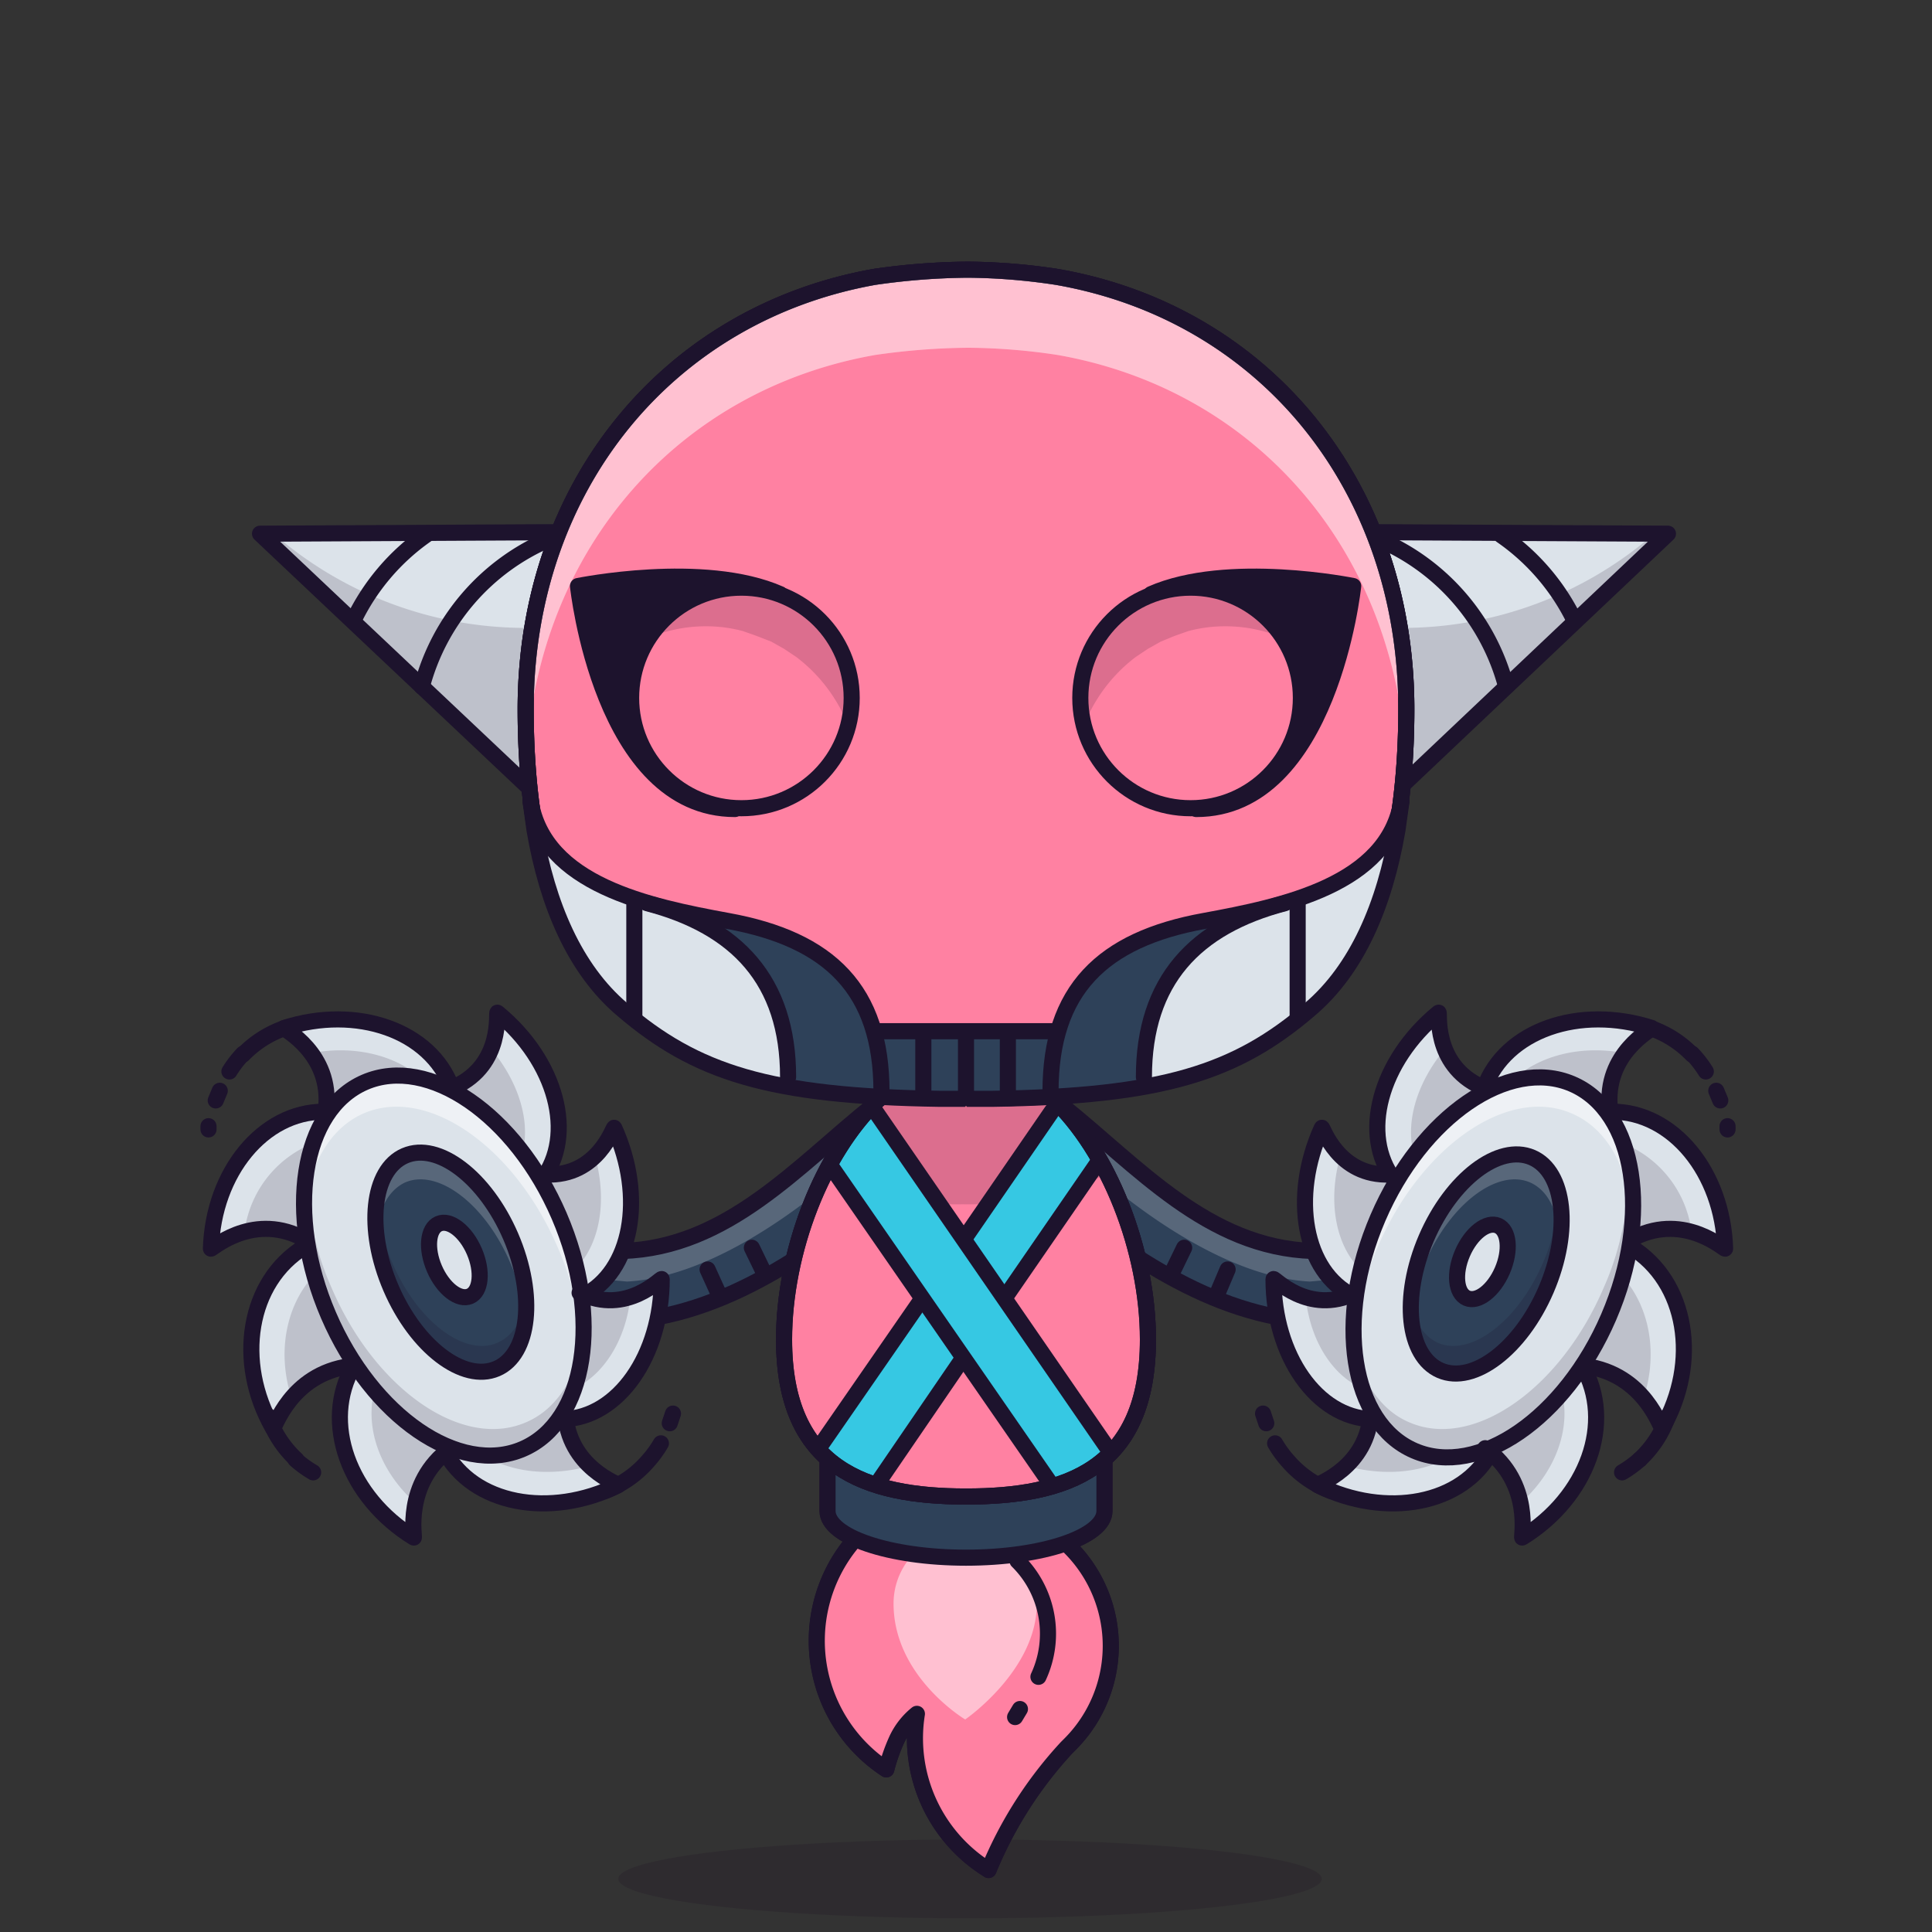 <svg xmlns="http://www.w3.org/2000/svg" xmlns:xlink="http://www.w3.org/1999/xlink" viewBox="0 0 240 240">
  <rect x="0" y="0" width="240" height="240" fill="#333333" stroke="none"/>
  <ellipse cx="120.5" cy="233.4" rx="43.7" ry="4.9" style="fill:#180621;opacity:0.15"/>
  <g>
    <title>02</title>
    <path d="M105.8,191.7a19.1,19.1,0,0,0-4,15.7h0a19.1,19.1,0,0,0,8.3,12.4,22.1,22.1,0,0,1,1.3-3.7,9,9,0,0,1,2.5-3.2,19.2,19.2,0,0,0,8.6,19.2l.3.2a50.8,50.8,0,0,1,9.7-15.2l.4-.4a17.3,17.3,0,0,0,0-24.5" style="fill:#e83a27"/>
    <path d="M128.8,199.2c0,8.3-8.9,14.4-8.9,14.4s-8.9-5.3-8.9-14.4a8.9,8.9,0,1,1,17.8,0Z" style="fill:#fff;opacity:0.5"/>
    <path d="M137.2,180.3H102.8v7.4c0,3.2,7.7,5.8,17.2,5.8s17.2-2.6,17.2-5.8Z" style="fill:#2e4159"/>
    <path d="M137.2,180.3H102.8v7.4c0,3.2,7.7,5.8,17.2,5.8s17.2-2.6,17.2-5.8Z" style="fill:none;stroke:#1d132d;stroke-miterlimit:10;stroke-width:2px"/>
    <path d="M105.8,191.7a19.1,19.1,0,0,0-4,15.7h0a19.1,19.1,0,0,0,8.3,12.4,22.1,22.1,0,0,1,1.3-3.7,9,9,0,0,1,2.5-3.2,19.2,19.2,0,0,0,8.6,19.2l.3.2a50.8,50.8,0,0,1,9.7-15.2l.4-.4a17.3,17.3,0,0,0,0-24.5" style="fill:none;stroke:#1d132d;stroke-linecap:round;stroke-linejoin:round;stroke-width:2px"/>
    <path d="M129,208.3a12.7,12.7,0,0,0-2.6-14.4" style="fill:none;stroke:#1d132d;stroke-linecap:round;stroke-linejoin:round;stroke-width:2px"/>
    <line x1="126.7" y1="212.3" x2="126.1" y2="213.3" style="fill:none;stroke:#1d132d;stroke-linecap:round;stroke-linejoin:round;stroke-width:2px"/>
    <path d="M105.8,191.7a19.1,19.1,0,0,0-4,15.7h0a19.1,19.1,0,0,0,8.3,12.4,22.1,22.1,0,0,1,1.3-3.7,9,9,0,0,1,2.5-3.2,19.2,19.2,0,0,0,8.6,19.2l.3.2a50.8,50.8,0,0,1,9.7-15.2l.4-.4a17.3,17.3,0,0,0,0-24.5" style="fill:#ff81a2"/>
    <path d="M128.8,199.2c0,8.3-8.9,14.4-8.9,14.4s-8.9-5.3-8.9-14.4a8.9,8.9,0,1,1,17.8,0Z" style="fill:#fff;opacity:0.5"/>
    <path d="M137.2,180.3H102.8v7.4c0,3.2,7.7,5.8,17.2,5.8s17.2-2.6,17.2-5.8Z" style="fill:#2e4159"/>
    <path d="M137.2,180.3H102.8v7.4c0,3.2,7.7,5.8,17.2,5.8s17.2-2.6,17.2-5.8Z" style="fill:none;stroke:#1d132d;stroke-miterlimit:10;stroke-width:2px"/>
    <path d="M105.8,191.7a19.1,19.1,0,0,0-4,15.7h0a19.1,19.1,0,0,0,8.3,12.4,22.1,22.1,0,0,1,1.3-3.7,9,9,0,0,1,2.5-3.2,19.2,19.2,0,0,0,8.6,19.2l.3.2a50.8,50.8,0,0,1,9.7-15.2l.4-.4a17.3,17.3,0,0,0,0-24.5" style="fill:none;stroke:#1d132d;stroke-linecap:round;stroke-linejoin:round;stroke-width:2px"/>
    <path d="M129,208.3a12.7,12.7,0,0,0-2.6-14.4" style="fill:none;stroke:#1d132d;stroke-linecap:round;stroke-linejoin:round;stroke-width:2px"/>
    <line x1="126.7" y1="212.3" x2="126.1" y2="213.3" style="fill:none;stroke:#1d132d;stroke-linecap:round;stroke-linejoin:round;stroke-width:2px"/>
  </g>
  <g>
    <title>atribute02</title>
    <path d="M101.5,151a31.1,31.1,0,0,1,2.9-6.5,22.4,22.4,0,0,1,3.2-5.2l1.2-1.4,0.5-1a4.3,4.3,0,0,0-1.5,1c-4.6,4.9-18.2,17-30.5,17.4l-5.4,7.1,9.9,1.1c6.6-1.2,13-4.5,18.4-8.1A26.5,26.5,0,0,1,101.5,151Z" style="fill:#2e4159"/>
    <path d="M104.4,144.6a22.4,22.4,0,0,1,3.2-5.2l1.2-1.4,0.5-1a4.3,4.3,0,0,0-1.5,1c-4.6,4.9-18.2,17-30.5,17.4L75,158.5c0.9,0.3-.2.4,0.7,0.5l2.2,0.2c9.2-.5,19.1-7.2,25.4-12.5Z" style="fill:#fff;opacity:0.2"/>
    <path d="M99.4,156c-5.4,3.5-11.3,6.4-17.6,7.6" style="fill:none;stroke:#1d132d;stroke-linecap:round;stroke-linejoin:round;stroke-width:2px"/>
    <path d="M77.3,155.4c13.1-.4,21.8-10.6,31.2-18.1" style="fill:none;stroke:#1d132d;stroke-linecap:round;stroke-linejoin:round;stroke-width:2px"/>
    <path d="M56,179.9c-6,4.4-4.4,11.3-4.6,11.1-8.1-5-11.5-14.3-7.5-21.3" style="fill:#dce3ea"/>
    <path d="M37.4,153.7c-6.3-3.1-11.3,1.7-11.2,1.4,0.3-9.5,6.5-17,14-17" style="fill:#dce3ea"/>
    <path d="M37.4,153.7l2.1-11.9a13.7,13.7,0,0,0-9.1,11C32.3,152.1,34.4,152.2,37.4,153.7Z" style="fill:#180621;opacity:0.15"/>
    <path d="M70.2,175.3c0.3,7.1,6.9,9.1,6.6,9.2-8.5,4.2-18.1,2.4-21.6-4.3" style="fill:#dce3ea"/>
    <path d="M70.2,175.3l-12,4c3.5,3.4,9.3,4.4,15.1,2.8A9.6,9.6,0,0,1,70.2,175.3Z" style="fill:#180621;opacity:0.15"/>
    <path d="M72,160.6c5.9,2.9,10.2-2,10.2-1.7,0,9.5-5.4,17.2-12.2,17.4" style="fill:#dce3ea"/>
    <path d="M78.3,161.2a7.8,7.8,0,0,1-5,0H72l-1.5,11.6C74.5,171.5,77.7,166.9,78.3,161.2Z" style="fill:#180621;opacity:0.15"/>
    <path d="M67.8,145.9c6.5,0.3,8.4-6,8.5-5.8,3.9,8.6,2.2,17.9-3.9,20.9" style="fill:#dce3ea"/>
    <path d="M71.4,157.7c3.1-3,4.1-8.5,2.5-14.1a8,8,0,0,1-6.1,2.3Z" style="fill:#180621;opacity:0.15"/>
    <path d="M43.5,169.7c-7.5,1-9.4,7.9-9.6,7.7-4.7-8.2-3.1-18.2,3.9-22.5" style="fill:#dce3ea"/>
    <path d="M43.5,169.7l-4.4-11.4c-3.6,3.8-4.7,9.7-2.9,15.3A11.2,11.2,0,0,1,43.5,169.7Z" style="fill:#180621;opacity:0.15"/>
    <g style="opacity:0.15">
      <path d="M56,179.9l-9.3-7.8c-1.6,4.9.4,10.6,4.9,14.6A10.8,10.8,0,0,1,56,179.9Z" style="fill:#180621"/>
    </g>
    <path d="M40.5,137.8c0.8-7-5.4-10-5.2-10.1,9-2.9,18.2.3,20.8,7.4" style="fill:#dce3ea"/>
    <path d="M40.5,137.8l13.3-2.3c-3.2-4.1-9.1-5.8-15-4.7C40.2,132.5,40.9,134.4,40.5,137.8Z" style="fill:#180621;opacity:0.15"/>
    <path d="M56.5,135c6.1-2.8,5.1-9.4,5.3-9.2,7.3,6,9.8,15.2,5.5,20.8" style="fill:#dce3ea"/>
    <path d="M56.5,135l8.2,8.9c1.4-4.1-.1-9.3-3.7-13.6A8.4,8.4,0,0,1,56.5,135Z" style="fill:#180621;opacity:0.15"/>
    <ellipse cx="55" cy="157.3" rx="15.6" ry="24.8" transform="translate(-57.6 34.5) rotate(-23.3)" style="fill:#dce3ea"/>
    <path d="M45.2,138.3c7.9-3.4,18.7,4.1,24.1,16.7a36.7,36.7,0,0,1,3,12,34.8,34.8,0,0,0-3-15.9c-5.4-12.6-16.2-20.1-24.1-16.7-5.3,2.3-8,9-7.5,16.9C38.2,145.1,40.8,140.2,45.2,138.3Z" style="fill:#fff;opacity:0.5"/>
    <path d="M65.3,176.7c-7.9,3.4-18.7-4.1-24.1-16.7a34.8,34.8,0,0,1-3-15.9c-1.2,5.5-.4,12.4,2.5,19.3,5.4,12.6,16.2,20.1,24.1,16.7,4.4-1.9,7-6.9,7.5-13.1C71.3,171.6,68.9,175.2,65.3,176.7Z" style="fill:#180621;opacity:0.15"/>
    <ellipse cx="55" cy="157.3" rx="15.6" ry="24.8" transform="translate(-57.6 34.5) rotate(-23.3)" style="fill:none;stroke:#1d132d;stroke-miterlimit:10;stroke-width:2px"/>
    <ellipse cx="55.9" cy="156.9" rx="8.1" ry="14.4" transform="translate(-57.4 34.8) rotate(-23.3)" style="fill:#2e4159"/>
    <path d="M50.3,146.9c4.1-1.8,10,2.7,13.1,10a23.9,23.9,0,0,1,1.8,6.4,21.7,21.7,0,0,0-1.9-9.7c-3.1-7.3-9-11.8-13.1-10s-4.1,5.2-3.5,10.1C46.9,150.4,48.2,147.9,50.3,146.9Z" style="fill:#fff;opacity:0.2"/>
    <path d="M61.8,166.8c-4.1,1.8-10-2.7-13.1-10a22.9,22.9,0,0,1-1.9-8.1,20.2,20.2,0,0,0,1.7,11.4c3.1,7.3,9,11.8,13.1,10,2.5-1.1,3.8-4.3,3.6-8.3C64.8,164.2,63.6,166,61.8,166.8Z" style="fill:#180621;opacity:0.15"/>
    <ellipse cx="55.9" cy="156.9" rx="8.1" ry="14.4" transform="translate(-57.4 34.8) rotate(-23.3)" style="fill:none;stroke:#1d132d;stroke-miterlimit:10;stroke-width:2px"/>
    <ellipse cx="56.4" cy="156.6" rx="2.7" ry="4.9" transform="translate(-57.3 35) rotate(-23.3)" style="fill:#dce3ea"/>
    <ellipse cx="56.4" cy="156.6" rx="2.7" ry="4.9" transform="translate(-57.3 35) rotate(-23.3)" style="fill:none;stroke:#1d132d;stroke-miterlimit:10;stroke-width:2px"/>
    <path d="M37.4,153.7c-6.3-3.1-11.3,1.7-11.2,1.4,0.3-9.5,6.5-17,14-17" style="fill:none;stroke:#1d132d;stroke-linecap:round;stroke-linejoin:round;stroke-width:2px"/>
    <path d="M70.2,175.3c0.3,7.1,6.9,9.1,6.6,9.2-8.5,4.2-18.1,2.4-21.6-4.3" style="fill:none;stroke:#1d132d;stroke-linecap:round;stroke-linejoin:round;stroke-width:2px"/>
    <path d="M72,160.6c5.9,2.9,10.2-2,10.2-1.7,0,9.5-5.4,17.2-12.2,17.4" style="fill:none;stroke:#1d132d;stroke-linecap:round;stroke-linejoin:round;stroke-width:2px"/>
    <path d="M67.8,145.9c6.5,0.3,8.4-6,8.5-5.8,3.9,8.6,2.2,17.9-3.9,20.9" style="fill:none;stroke:#1d132d;stroke-linecap:round;stroke-linejoin:round;stroke-width:2px"/>
    <path d="M43.5,169.7c-7.5,1-9.4,7.9-9.6,7.7-4.7-8.2-3.1-18.2,3.9-22.5" style="fill:none;stroke:#1d132d;stroke-linecap:round;stroke-linejoin:round;stroke-width:2px"/>
    <path d="M56,179.9c-6,4.4-4.4,11.3-4.6,11.1-8.1-5-11.5-14.3-7.5-21.3" style="fill:none;stroke:#1d132d;stroke-linecap:round;stroke-linejoin:round;stroke-width:2px"/>
    <path d="M40.5,137.8c0.8-7-5.4-10-5.2-10.1,9-2.9,18.2.3,20.8,7.4" style="fill:none;stroke:#1d132d;stroke-linecap:round;stroke-linejoin:round;stroke-width:2px"/>
    <path d="M56.5,135c6.1-2.8,5.1-9.4,5.3-9.2,7.3,6,9.8,15.2,5.5,20.8" style="fill:none;stroke:#1d132d;stroke-linecap:round;stroke-linejoin:round;stroke-width:2px"/>
    <path d="M30.2,131a13.2,13.2,0,0,1,5.5-3.4" style="fill:none;stroke:#1d132d;stroke-linecap:round;stroke-linejoin:round;stroke-width:2px"/>
    <path d="M28.5,133.1a13.6,13.6,0,0,1,1.7-2.2" style="fill:none;stroke:#1d132d;stroke-linecap:round;stroke-linejoin:round;stroke-width:2px"/>
    <path d="M36.8,181.3a13.2,13.2,0,0,1-3.5-5.4" style="fill:none;stroke:#1d132d;stroke-linecap:round;stroke-linejoin:round;stroke-width:2px"/>
    <path d="M38.9,182.9a13.6,13.6,0,0,1-2.2-1.6" style="fill:none;stroke:#1d132d;stroke-linecap:round;stroke-linejoin:round;stroke-width:2px"/>
    <path d="M26.8,136.7l0.5-1.2" style="fill:none;stroke:#1d132d;stroke-linecap:round;stroke-linejoin:round;stroke-width:2px"/>
    <path d="M82.1,179.3a13.6,13.6,0,0,1-1.6,2.2,13.2,13.2,0,0,1-5.3,3.7" style="fill:none;stroke:#1d132d;stroke-linecap:round;stroke-linejoin:round;stroke-width:2px"/>
    <path d="M83.6,175.6l-0.4,1.2" style="fill:none;stroke:#1d132d;stroke-linecap:round;stroke-linejoin:round;stroke-width:2px"/>
    <path d="M25.9,140.3v-0.4" style="fill:none;stroke:#1d132d;stroke-linecap:round;stroke-linejoin:round;stroke-width:2px"/>
    <line x1="87.9" y1="157.7" x2="89.4" y2="161" style="fill:none;stroke:#1d132d;stroke-linecap:round;stroke-linejoin:round;stroke-width:2px"/>
    <line x1="93.4" y1="155" x2="95" y2="158.3" style="fill:none;stroke:#1d132d;stroke-linecap:round;stroke-linejoin:round;stroke-width:2px"/>
    <path d="M139,151a31.1,31.1,0,0,0-2.9-6.5,22.4,22.4,0,0,0-3.2-5.2l-1.2-1.4-0.5-1a4.3,4.3,0,0,1,1.5,1c4.6,4.9,18.2,17,30.5,17.4l5.4,7.1-9.9,1.1c-6.6-1.2-13-4.5-18.4-8.1A26.5,26.5,0,0,0,139,151Z" style="fill:#2e4159"/>
    <path d="M136.1,144.6a22.4,22.4,0,0,0-3.2-5.2l-1.2-1.4-0.5-1a4.3,4.3,0,0,1,1.5,1c4.6,4.9,18.2,17,30.5,17.4l2.4,3.1c-0.9.3,0.2,0.4-.7,0.5l-2.2.2c-9.2-.5-19.1-7.2-25.4-12.5Z" style="fill:#fff;opacity:0.2"/>
    <path d="M141,156c5.4,3.5,11.3,6.4,17.6,7.6" style="fill:none;stroke:#1d132d;stroke-linecap:round;stroke-linejoin:round;stroke-width:2px"/>
    <path d="M163.1,155.4c-13.1-.4-21.8-10.6-31.2-18.1" style="fill:none;stroke:#1d132d;stroke-linecap:round;stroke-linejoin:round;stroke-width:2px"/>
    <path d="M184.5,179.9c6,4.4,4.4,11.3,4.6,11.1,8.1-5,11.5-14.3,7.5-21.3" style="fill:#dce3ea"/>
    <path d="M203.1,153.7c6.3-3.1,11.3,1.7,11.2,1.4-0.3-9.5-6.5-17-14-17" style="fill:#dce3ea"/>
    <path d="M203.1,153.7L201,141.8a13.7,13.7,0,0,1,9.1,11C208.1,152.1,206.1,152.2,203.1,153.7Z" style="fill:#180621;opacity:0.15"/>
    <path d="M170.3,175.3c-0.3,7.1-6.9,9.1-6.6,9.2,8.5,4.2,18.1,2.4,21.6-4.3" style="fill:#dce3ea"/>
    <path d="M170.3,175.3l12,4c-3.5,3.4-9.3,4.4-15.1,2.8A9.6,9.6,0,0,0,170.3,175.3Z" style="fill:#180621;opacity:0.15"/>
    <path d="M168.4,160.6c-5.9,2.9-10.2-2-10.2-1.7,0,9.5,5.4,17.2,12.2,17.4" style="fill:#dce3ea"/>
    <path d="M162.2,161.2a7.8,7.8,0,0,0,5,0h1.4l1.5,11.6C165.9,171.5,162.8,166.9,162.2,161.2Z" style="fill:#180621;opacity:0.15"/>
    <path d="M172.7,145.9c-6.5.3-8.4-6-8.5-5.8-3.9,8.6-2.2,17.9,3.9,20.9" style="fill:#dce3ea"/>
    <path d="M169,157.7c-3.1-3-4.1-8.5-2.5-14.1a8,8,0,0,0,6.1,2.3Z" style="fill:#180621;opacity:0.15"/>
    <path d="M196.9,169.7c7.5,1,9.4,7.9,9.6,7.7,4.7-8.2,3.1-18.2-3.9-22.5" style="fill:#dce3ea"/>
    <path d="M196.9,169.7l4.4-11.4c3.6,3.8,4.7,9.7,2.9,15.3A11.2,11.2,0,0,0,196.9,169.7Z" style="fill:#180621;opacity:0.15"/>
    <g style="opacity:0.15">
      <path d="M184.5,179.9l9.3-7.8c1.6,4.9-.4,10.6-4.9,14.6A10.8,10.8,0,0,0,184.5,179.9Z" style="fill:#180621"/>
    </g>
    <path d="M200,137.8c-0.8-7,5.4-10,5.2-10.1-9-2.9-18.2.3-20.8,7.4" style="fill:#dce3ea"/>
    <path d="M200,137.8l-13.3-2.3c3.2-4.1,9.1-5.8,15-4.7C200.3,132.5,199.6,134.4,200,137.8Z" style="fill:#180621;opacity:0.15"/>
    <path d="M184,135c-6.1-2.8-5.1-9.4-5.3-9.2-7.3,6-9.8,15.2-5.5,20.8" style="fill:#dce3ea"/>
    <path d="M184,135l-8.2,8.9c-1.4-4.1.1-9.3,3.7-13.6A8.4,8.4,0,0,0,184,135Z" style="fill:#180621;opacity:0.15"/>
    <ellipse cx="185.4" cy="157.3" rx="24.8" ry="15.6" transform="translate(-32.3 265.5) rotate(-66.7)" style="fill:#dce3ea"/>
    <path d="M195.2,138.3c-7.9-3.4-18.7,4.1-24.1,16.7a36.7,36.7,0,0,0-3,12,34.8,34.8,0,0,1,3-15.9c5.4-12.6,16.2-20.1,24.1-16.7,5.3,2.3,8,9,7.5,16.9C202.3,145.1,199.7,140.2,195.2,138.3Z" style="fill:#fff;opacity:0.5"/>
    <path d="M175.1,176.7c7.9,3.4,18.7-4.1,24.1-16.7a34.8,34.8,0,0,0,3-15.9c1.2,5.5.4,12.4-2.5,19.3-5.4,12.6-16.2,20.1-24.1,16.7-4.4-1.9-7-6.9-7.5-13.1C169.2,171.6,171.5,175.2,175.1,176.7Z" style="fill:#180621;opacity:0.15"/>
    <ellipse cx="185.4" cy="157.3" rx="24.8" ry="15.6" transform="translate(-32.3 265.5) rotate(-66.7)" style="fill:none;stroke:#1d132d;stroke-miterlimit:10;stroke-width:2px"/>
    <ellipse cx="184.6" cy="156.9" rx="14.4" ry="8.1" transform="translate(-32.5 264.5) rotate(-66.7)" style="fill:#2e4159"/>
    <path d="M190.1,146.9c-4.1-1.8-10,2.7-13.1,10a23.9,23.9,0,0,0-1.8,6.4,21.7,21.7,0,0,1,1.9-9.7c3.1-7.3,9-11.8,13.1-10s4.1,5.2,3.5,10.1C193.5,150.4,192.3,147.9,190.1,146.9Z" style="fill:#fff;opacity:0.2"/>
    <path d="M178.6,166.8c4.1,1.8,10-2.7,13.1-10a22.9,22.9,0,0,0,1.9-8.1,20.2,20.2,0,0,1-1.7,11.4c-3.1,7.3-9,11.8-13.1,10-2.5-1.1-3.8-4.3-3.6-8.3C175.7,164.2,176.9,166,178.6,166.8Z" style="fill:#180621;opacity:0.15"/>
    <ellipse cx="184.6" cy="156.9" rx="14.4" ry="8.1" transform="translate(-32.5 264.5) rotate(-66.7)" style="fill:none;stroke:#1d132d;stroke-miterlimit:10;stroke-width:2px"/>
    <ellipse cx="184.1" cy="156.6" rx="4.9" ry="2.7" transform="translate(-32.5 263.9) rotate(-66.7)" style="fill:#dce3ea"/>
    <ellipse cx="184.1" cy="156.6" rx="4.9" ry="2.7" transform="translate(-32.5 263.9) rotate(-66.7)" style="fill:none;stroke:#1d132d;stroke-miterlimit:10;stroke-width:2px"/>
    <path d="M203.1,153.7c6.3-3.1,11.3,1.7,11.2,1.4-0.3-9.5-6.5-17-14-17" style="fill:none;stroke:#1d132d;stroke-linecap:round;stroke-linejoin:round;stroke-width:2px"/>
    <path d="M170.3,175.3c-0.3,7.1-6.9,9.1-6.6,9.2,8.5,4.2,18.1,2.4,21.6-4.3" style="fill:none;stroke:#1d132d;stroke-linecap:round;stroke-linejoin:round;stroke-width:2px"/>
    <path d="M168.4,160.6c-5.9,2.9-10.2-2-10.2-1.7,0,9.5,5.4,17.2,12.2,17.4" style="fill:none;stroke:#1d132d;stroke-linecap:round;stroke-linejoin:round;stroke-width:2px"/>
    <path d="M172.7,145.9c-6.5.3-8.4-6-8.5-5.8-3.9,8.6-2.2,17.9,3.9,20.9" style="fill:none;stroke:#1d132d;stroke-linecap:round;stroke-linejoin:round;stroke-width:2px"/>
    <path d="M196.9,169.7c7.5,1,9.4,7.9,9.6,7.7,4.7-8.2,3.1-18.2-3.9-22.5" style="fill:none;stroke:#1d132d;stroke-linecap:round;stroke-linejoin:round;stroke-width:2px"/>
    <path d="M184.5,179.9c6,4.4,4.4,11.3,4.6,11.1,8.1-5,11.5-14.3,7.5-21.3" style="fill:none;stroke:#1d132d;stroke-linecap:round;stroke-linejoin:round;stroke-width:2px"/>
    <path d="M200,137.8c-0.8-7,5.4-10,5.2-10.1-9-2.9-18.2.3-20.8,7.4" style="fill:none;stroke:#1d132d;stroke-linecap:round;stroke-linejoin:round;stroke-width:2px"/>
    <path d="M184,135c-6.1-2.8-5.1-9.4-5.3-9.2-7.3,6-9.8,15.2-5.5,20.8" style="fill:none;stroke:#1d132d;stroke-linecap:round;stroke-linejoin:round;stroke-width:2px"/>
    <path d="M210.2,131a13.2,13.2,0,0,0-5.5-3.4" style="fill:none;stroke:#1d132d;stroke-linecap:round;stroke-linejoin:round;stroke-width:2px"/>
    <path d="M211.9,133.1a13.6,13.6,0,0,0-1.7-2.2" style="fill:none;stroke:#1d132d;stroke-linecap:round;stroke-linejoin:round;stroke-width:2px"/>
    <path d="M203.7,181.3a13.2,13.2,0,0,0,3.5-5.4" style="fill:none;stroke:#1d132d;stroke-linecap:round;stroke-linejoin:round;stroke-width:2px"/>
    <path d="M201.5,182.9a13.6,13.6,0,0,0,2.2-1.6" style="fill:none;stroke:#1d132d;stroke-linecap:round;stroke-linejoin:round;stroke-width:2px"/>
    <path d="M213.7,136.7l-0.5-1.2" style="fill:none;stroke:#1d132d;stroke-linecap:round;stroke-linejoin:round;stroke-width:2px"/>
    <path d="M158.4,179.3a13.6,13.6,0,0,0,1.6,2.2,13.2,13.2,0,0,0,5.3,3.7" style="fill:none;stroke:#1d132d;stroke-linecap:round;stroke-linejoin:round;stroke-width:2px"/>
    <path d="M156.9,175.6l0.4,1.2" style="fill:none;stroke:#1d132d;stroke-linecap:round;stroke-linejoin:round;stroke-width:2px"/>
    <path d="M214.6,140.3v-0.4" style="fill:none;stroke:#1d132d;stroke-linecap:round;stroke-linejoin:round;stroke-width:2px"/>
    <line x1="152.5" y1="157.7" x2="151.1" y2="161" style="fill:none;stroke:#1d132d;stroke-linecap:round;stroke-linejoin:round;stroke-width:2px"/>
    <line x1="147.1" y1="155" x2="145.5" y2="158.3" style="fill:none;stroke:#1d132d;stroke-linecap:round;stroke-linejoin:round;stroke-width:2px"/>
  </g>
  <g>
    <title>04</title>
    <g style="isolation:isolate">
      <polygon points="68.3 100.3 32.3 66.3 71 66.1 68.3 100.3" style="fill:#dce3ea"/>
      <path d="M65.5,78A47.7,47.7,0,0,1,34,66.3H32.3l36,33.9L70,77.8Z" style="fill:#180621;opacity:0.15;mix-blend-mode:multiply"/>
      <polygon points="68.3 100.3 32.3 66.3 71 66.1 68.3 100.3" style="fill:none;stroke:#1d132d;stroke-linecap:round;stroke-linejoin:round;stroke-width:2px"/>
      <path d="M52.4,85.3A27.5,27.5,0,0,1,68.2,67" style="fill:none;stroke:#1d132d;stroke-linecap:round;stroke-linejoin:round;stroke-width:2px"/>
      <path d="M43.9,77.1A27.5,27.5,0,0,1,53,66.4" style="fill:none;stroke:#1d132d;stroke-linecap:round;stroke-linejoin:round;stroke-width:2px"/>
      <polygon points="171.3 100.3 207.2 66.3 168.5 66.1 171.3 100.3" style="fill:#dce3ea"/>
      <path d="M174,78a47.7,47.7,0,0,0,31.5-11.7h1.7l-36,33.9-1.8-22.5Z" style="fill:#180621;opacity:0.15;mix-blend-mode:multiply"/>
      <polygon points="171.3 100.3 207.2 66.3 168.5 66.1 171.3 100.3" style="fill:none;stroke:#1d132d;stroke-linecap:round;stroke-linejoin:round;stroke-width:2px"/>
      <path d="M187.1,85.3A27.5,27.5,0,0,0,171.3,67" style="fill:none;stroke:#1d132d;stroke-linecap:round;stroke-linejoin:round;stroke-width:2px"/>
      <path d="M195.6,77.1a27.5,27.5,0,0,0-9.1-10.6" style="fill:none;stroke:#1d132d;stroke-linecap:round;stroke-linejoin:round;stroke-width:2px"/>
    </g>
  </g>
  <g>
    <title>02</title>
    <path d="M125.4,136.4c19.6-.5,28.4-3.6,37.2-11.1s12.1-21.8,12.1-37.2c0-27.7-17.6-49.2-43.4-53.7a76.8,76.8,0,0,0-11.1-.9,84.7,84.7,0,0,0-11.6.9C82.9,39,65.3,60.5,65.3,88.1c0,15.4,3.2,29.6,12.1,37.2s18.2,10.8,39.5,11.1Z" style="fill:#ff81a2;stroke:#1d132d;stroke-miterlimit:10;stroke-width:2px"/>
    <path d="M109.2,136.5c-7,6.6-11.8,18.9-11.8,29.9,0,16,10.1,19.5,22.6,19.5s22.6-3.4,22.6-19.5c0-11.1-4.9-23.5-12-30.1" style="fill:#ff81a2;stroke:#1d132d;stroke-miterlimit:10;stroke-width:2px"/>
    <path d="M130.9,136.7c-3.4.7-18,.5-21.3-.1h-.4c-7,6.6-11.8,18.9-11.8,29.9,0,16,10.1,19.5,22.6,19.5s22.6-3.4,22.6-19.5C142.6,155.5,137.8,143.3,130.9,136.7Z" style="fill:#ff81a2"/>
    <path d="M130.5,136.2c-3.1.3-6.1.6-9.4.6a111.1,111.1,0,0,1-12.3-.4L102,146a41,41,0,0,0,17.6,3.6,40.7,40.7,0,0,0,17.8-3.7C137.2,145.6,130.9,136.7,130.5,136.2Z" style="fill:#180621;opacity:0.15"/>
    <polyline points="136.4 144.4 108.9 184.4 101.7 179.9 131 137.6" style="fill:#36c8e3"/>
    <polyline points="103.2 145.2 130.4 184.2 138 180.4 108.3 137.7" style="fill:#36c8e3"/>
    <line x1="108.5" y1="137.7" x2="137.8" y2="180.2" style="fill:none;stroke:#1d132d;stroke-linecap:round;stroke-linejoin:round;stroke-width:2px"/>
    <line x1="103.1" y1="144.7" x2="130.5" y2="184.3" style="fill:none;stroke:#1d132d;stroke-linecap:round;stroke-linejoin:round;stroke-width:2px"/>
    <line x1="114.5" y1="161.4" x2="101.7" y2="179.9" style="fill:none;stroke:#1d132d;stroke-linecap:round;stroke-linejoin:round;stroke-width:2px"/>
    <line x1="130.7" y1="138" x2="119.9" y2="153.7" style="fill:none;stroke:#1d132d;stroke-linecap:round;stroke-linejoin:round;stroke-width:2px"/>
    <line x1="119.5" y1="168.9" x2="108.9" y2="184.4" style="fill:none;stroke:#1d132d;stroke-linecap:round;stroke-linejoin:round;stroke-width:2px"/>
    <line x1="136.4" y1="144.4" x2="124.9" y2="161.1" style="fill:none;stroke:#1d132d;stroke-linecap:round;stroke-linejoin:round;stroke-width:2px"/>
    <path d="M109.5,136.3l-.6.5c-6.9,6.7-11.5,18.8-11.5,29.6,0,16,10.1,19.5,22.6,19.5s22.6-3.4,22.6-19.5c0-11-4.8-23.3-11.8-29.9l-.2-.2" style="fill:none;stroke:#1d132d;stroke-linecap:round;stroke-linejoin:round;stroke-width:2px"/>
    <g style="opacity:0.3">
      <path d="M108.7,44.1a84.7,84.7,0,0,1,11.6-.9,76.8,76.8,0,0,1,11.1.9c24.4,4.3,41.5,23.9,43.2,49.5q.1-2.7.1-5.5c0-27.7-17.6-49.2-43.4-53.7a76.8,76.8,0,0,0-11.1-.9,84.7,84.7,0,0,0-11.6.9C82.9,39,65.3,60.5,65.3,88.1q0,2.8.1,5.5C67.1,68,84.3,48.4,108.7,44.1Z" style="fill:#fff"/>
    </g>
    <path d="M125.4,136.4c19.6-.5,28.4-3.6,37.2-11.1s12.1-21.8,12.1-37.2c0-27.7-17.6-49.2-43.4-53.7a76.8,76.8,0,0,0-11.1-.9,84.7,84.7,0,0,0-11.6.9C82.9,39,65.3,60.5,65.3,88.1c0,15.4,3.2,29.6,12.1,37.2s18.2,10.8,39.5,11.1Z" style="fill:none;stroke:#1d132d;stroke-miterlimit:10;stroke-width:2px"/>
    <path d="M109.2,136.5c-7,6.6-11.8,18.9-11.8,29.9,0,16,10.1,19.5,22.6,19.5s22.6-3.4,22.6-19.5c0-11.1-4.9-23.5-12-30.1" style="fill:none;stroke:#1d132d;stroke-miterlimit:10;stroke-width:2px"/>
    <g style="opacity:0.3">
      <path d="M108.7,44.1a84.7,84.7,0,0,1,11.6-.9,76.8,76.8,0,0,1,11.1.9c24.4,4.3,41.5,23.9,43.2,49.5q.1-2.7.1-5.5c0-27.7-17.6-49.2-43.4-53.7a76.8,76.8,0,0,0-11.1-.9,84.7,84.7,0,0,0-11.6.9C82.9,39,65.3,60.5,65.3,88.1q0,2.8.1,5.5C67.1,68,84.3,48.4,108.7,44.1Z" style="fill:#fff"/>
    </g>
    <path d="M125.4,136.4c19.6-.5,28.4-3.6,37.2-11.1s12.1-21.8,12.1-37.2c0-27.7-17.6-49.2-43.4-53.7a76.8,76.8,0,0,0-11.1-.9,84.7,84.7,0,0,0-11.6.9C82.9,39,65.3,60.5,65.3,88.1c0,15.4,3.2,29.6,12.1,37.2s18.2,10.8,39.5,11.1Z" style="fill:none;stroke:#1d132d;stroke-miterlimit:10;stroke-width:2px"/>
  </g>
  <g>
    <title>02</title>
    <rect x="109.4" y="128.1" width="21.3" height="7.53" style="fill:#2e4159"/>
    <path d="M109.4,134.3a36.8,36.8,0,0,0-.1-3.7s-.2-.9-.3-1.5l-.3-.2c-2-8.2-8.1-12.7-18.4-14.5l-3.9-.7-.4-.3a25.4,25.4,0,0,1-6.7-1.2c-5.9-2-9.8-6-13.2-10.9l.3,1.8c1.6,9.3,5,17.3,10.9,22.3,8,6.8,15.9,10,32,10.9C109.4,135.6,109.4,134.9,109.4,134.3Z" style="fill:#dce3ea"/>
    <path d="M109.3,130.6s-.2-.9-.3-1.5l-.3-.2c-2-8.2-8.1-12.7-18.4-14.5l-3.9-.7-.4-.3H84.5c5.6,2.8,11,6.2,12.7,12.8a28,28,0,0,1,.7,9.1,92,92,0,0,0,11.5,1.3c0-.7.1-1.4.1-2A36.8,36.8,0,0,0,109.3,130.6Z" style="fill:#2e4159"/>
    <path d="M97.9,133.8c0-12-6.4-18.7-17.5-21.6" style="fill:none;stroke:#1d132d;stroke-linecap:round;stroke-linejoin:round;stroke-width:2px"/>
    <line x1="108.6" y1="128.1" x2="120" y2="128.1" style="fill:none;stroke:#1d132d;stroke-linecap:round;stroke-linejoin:round;stroke-width:2px"/>
    <line x1="78.8" y1="112.3" x2="78.8" y2="126.5" style="fill:none;stroke:#1d132d;stroke-linecap:round;stroke-linejoin:round;stroke-width:2px"/>
    <path d="M109.5,135.6c0-12.6-6.4-18.9-19.1-21.2-9.8-1.8-22.8-4.5-24.5-14.9" style="fill:none;stroke:#1d132d;stroke-linecap:round;stroke-linejoin:round;stroke-width:2px"/>
    <path d="M65.9,99.5l.5,3.6c1.6,9.3,5,17.3,10.9,22.3,9.1,7.8,18.2,10.8,39.5,11.1h3.1" style="fill:none;stroke:#1d132d;stroke-miterlimit:10;stroke-width:2px"/>
    <path d="M130.6,134.3a36.8,36.8,0,0,1,.1-3.7s.2-.9.3-1.5l.3-.2c2-8.2,8.1-12.7,18.4-14.5l3.9-.7.4-.3a25.4,25.4,0,0,0,6.7-1.2c5.9-2,9.8-6,13.2-10.9l-.3,1.8c-1.6,9.3-5,17.3-10.9,22.3-8,6.8-15.9,10-32,10.9C130.6,135.6,130.6,134.9,130.6,134.3Z" style="fill:#dce3ea"/>
    <path d="M130.7,130.6s.2-.9.3-1.5l.3-.2c2-8.2,8.1-12.7,18.4-14.5l3.9-.7.4-.3h1.5c-5.6,2.8-11,6.2-12.7,12.8a28,28,0,0,0-.7,9.1,92,92,0,0,1-11.5,1.3c0-.7-.1-1.4-.1-2A36.8,36.8,0,0,1,130.7,130.6Z" style="fill:#2e4159"/>
    <path d="M142.1,133.8c0-12,6.4-18.7,17.5-21.6" style="fill:none;stroke:#1d132d;stroke-linecap:round;stroke-linejoin:round;stroke-width:2px"/>
    <line x1="131.3" y1="128.1" x2="120" y2="128.1" style="fill:none;stroke:#1d132d;stroke-linecap:round;stroke-linejoin:round;stroke-width:2px"/>
    <line x1="161.2" y1="112.3" x2="161.2" y2="126.5" style="fill:none;stroke:#1d132d;stroke-linecap:round;stroke-linejoin:round;stroke-width:2px"/>
    <path d="M130.5,135.6c0-12.6,6.4-18.9,19.1-21.2,9.8-1.8,22.8-4.5,24.5-14.9" style="fill:none;stroke:#1d132d;stroke-linecap:round;stroke-linejoin:round;stroke-width:2px"/>
    <path d="M174.1,99.5l-.5,3.6c-1.6,9.3-5,17.3-10.9,22.3-9.1,7.8-18.2,10.8-39.5,11.1h-3.1" style="fill:none;stroke:#1d132d;stroke-miterlimit:10;stroke-width:2px"/>
    <line x1="120" y1="128.1" x2="120" y2="136.5" style="fill:none;stroke:#1d132d;stroke-miterlimit:10;stroke-width:2px"/>
    <line x1="114.7" y1="128.4" x2="114.7" y2="136.4" style="fill:none;stroke:#1d132d;stroke-miterlimit:10;stroke-width:2px"/>
    <line x1="125.2" y1="128.4" x2="125.2" y2="136.4" style="fill:none;stroke:#1d132d;stroke-miterlimit:10;stroke-width:2px"/>
  </g>
  <g>
    <title>04</title>
    <circle cx="147.9" cy="86.7" r="13.7" style="fill:#ff81a2"/>
    <path d="M148.6,72.6c-7.5,0-13.1,4.6-14.4,11.9a26.2,26.2,0,0,0,.2,6.4,17.4,17.4,0,0,1,1.8-3.9,19.6,19.6,0,0,1,4.9-5.4h0l1.5-1h0l1.6-.9h0l1.7-.7h0l1.7-.6a17.5,17.5,0,0,1,4.6-.6,18,18,0,0,1,7.7,1.7C157.4,75.4,153,72.6,148.6,72.6Z" style="fill:#180621;opacity:0.15"/>
    <path d="M147.5,72.2c8,.4,13.9,7.1,14.3,15a13.9,13.9,0,0,1-4.4,10.5c9.2-7.4,11-25,11-25S156.9,70.2,147.5,72.2Z" style="fill:#1d132d"/>
    <circle cx="147.9" cy="86.7" r="13.7" style="fill:none;stroke:#1d132d;stroke-linecap:round;stroke-linejoin:round;stroke-width:2px"/>
    <path d="M143,73.8c9.5-4.2,25.1-1,25.1-1s-2.9,27.7-19.5,27.7" style="fill:none;stroke:#1d132d;stroke-linecap:round;stroke-linejoin:round;stroke-width:2px"/>
    <circle cx="92.1" cy="86.7" r="13.7" style="fill:#ff81a2"/>
    <path d="M91.4,72.6c7.5,0,13.1,4.6,14.4,11.9a26.2,26.2,0,0,1-.2,6.4,17.4,17.4,0,0,0-1.8-3.9,19.6,19.6,0,0,0-4.9-5.4h0l-1.5-1h0l-1.6-.9h0L94,79h0l-1.7-.6a17.5,17.5,0,0,0-4.6-.6A18,18,0,0,0,80,79.5C82.5,75.4,86.9,72.6,91.4,72.6Z" style="fill:#180621;opacity:0.15"/>
    <path d="M92.4,72.2c-8,.4-13.9,7.1-14.3,15a13.9,13.9,0,0,0,4.4,10.5c-9.2-7.4-11-25-11-25S83.1,70.2,92.4,72.2Z" style="fill:#1d132d"/>
    <circle cx="92.1" cy="86.7" r="13.7" style="fill:none;stroke:#1d132d;stroke-linecap:round;stroke-linejoin:round;stroke-width:2px"/>
    <path d="M96.9,73.8c-9.5-4.2-25.1-1-25.1-1s2.9,27.7,19.5,27.7" style="fill:none;stroke:#1d132d;stroke-linecap:round;stroke-linejoin:round;stroke-width:2px"/>
  </g>
  <g/>
</svg>
